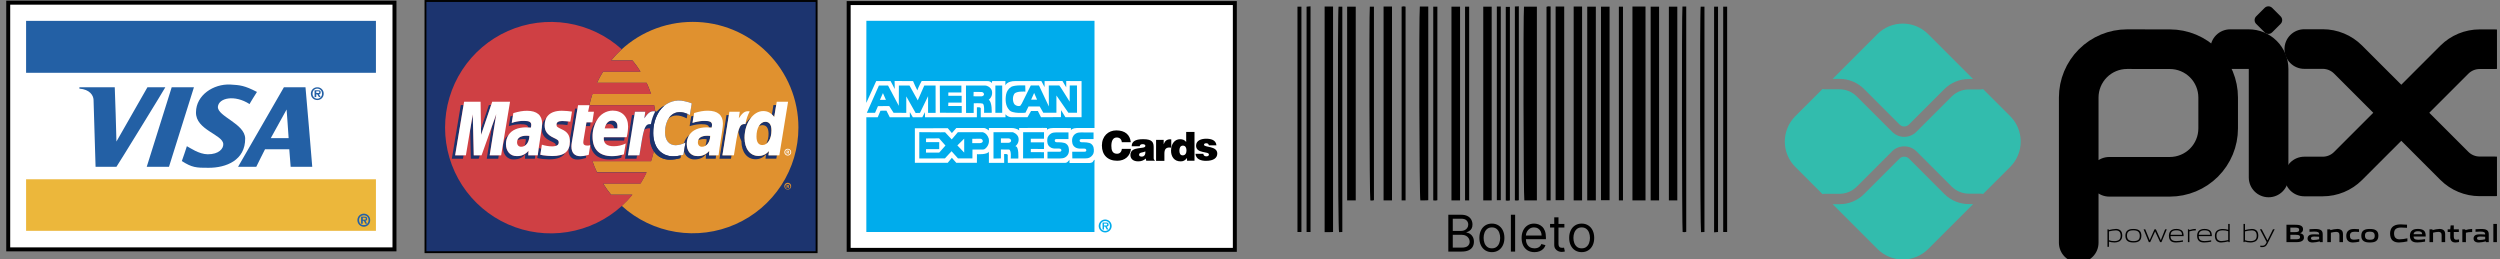 <svg width="395" height="41" viewBox="0 0 395 41" fill="none" xmlns="http://www.w3.org/2000/svg">
<rect x="0" y="0" width="395" height="41" fill="#808080" stroke="none"/>
<path d="M67.077 0.004H129.176V39.996H67.077V0.004Z" fill="black"/>
<path d="M67.373 0.305H128.869V39.695H67.373V0.305Z" fill="#1C346F"/>
<path d="M109.451 3.458C107.209 3.455 104.989 3.905 102.926 4.781C100.862 5.658 98.997 6.942 97.442 8.558L97.286 8.721C97.033 8.984 96.792 9.257 96.562 9.541V9.547H99.932C100.396 10.107 100.818 10.698 101.204 11.313H95.29C95.114 11.591 94.947 11.874 94.79 12.163L94.772 12.199C94.615 12.488 94.466 12.782 94.326 13.079H102.169C102.434 13.652 102.669 14.243 102.874 14.846H93.608C93.414 15.425 93.253 16.014 93.126 16.612H103.356C103.429 16.938 103.483 17.263 103.537 17.601L103.754 17.667C104.067 17.314 104.431 17.009 104.833 16.763C104.881 16.733 104.93 16.721 104.972 16.696C105.405 16.345 105.913 16.098 106.456 15.973C106.999 15.849 107.564 15.851 108.107 15.979L108.848 16.166L109.288 16.335L108.993 18.173C108.498 17.889 107.941 17.732 107.371 17.715C106.015 17.715 105.068 19.023 105.068 20.886C105.068 22.17 105.701 22.948 106.756 22.948C107.297 22.923 107.825 22.774 108.3 22.514L107.98 24.443L107.558 24.545L107.486 24.973C106.966 25.133 106.426 25.216 105.882 25.221C105.374 25.239 104.87 25.128 104.417 24.897C103.965 24.666 103.579 24.323 103.296 23.9C103.174 24.427 103.029 24.948 102.862 25.462H93.608C93.806 26.064 94.044 26.652 94.32 27.222H102.163C101.878 27.83 101.556 28.42 101.198 28.988H95.284C95.67 29.609 96.092 30.194 96.55 30.755H99.92C99.4 31.384 98.836 31.977 98.232 32.527C100.628 34.7 103.603 36.131 106.797 36.645C109.99 37.159 113.265 36.734 116.221 35.423C119.178 34.112 121.691 31.97 123.453 29.257C125.216 26.545 126.152 23.379 126.15 20.145C126.151 17.952 125.719 15.781 124.88 13.755C124.041 11.729 122.811 9.889 121.26 8.339C119.709 6.789 117.868 5.561 115.841 4.723C113.815 3.885 111.644 3.456 109.451 3.458Z" fill="#E0912F"/>
<path d="M104.2 17.541L104.236 17.492C104.226 17.509 104.214 17.526 104.2 17.541ZM104.544 17.106L104.58 17.064C104.569 17.079 104.557 17.094 104.544 17.106ZM104.351 23.979L104.224 23.858L104.351 23.979Z" fill="#E0912F"/>
<path d="M108.306 22.514C107.831 22.774 107.303 22.923 106.762 22.948C105.707 22.948 105.074 22.17 105.074 20.886C105.074 19.017 106.021 17.715 107.377 17.715C107.878 17.715 108.354 17.848 108.999 18.173L109.294 16.335C109.149 16.275 109.002 16.219 108.854 16.166L108.107 15.979C107.476 15.83 106.816 15.852 106.196 16.043C105.576 16.233 105.018 16.586 104.58 17.064L104.544 17.106C104.421 17.242 104.306 17.385 104.2 17.534C103.52 18.571 103.175 19.792 103.212 21.031C103.212 21.694 103.332 22.273 103.525 22.773C103.679 23.178 103.918 23.546 104.224 23.852L104.351 23.973C104.435 24.045 104.514 24.117 104.598 24.178C104.73 24.265 104.867 24.343 105.008 24.413L105.195 24.479C105.319 24.528 105.446 24.569 105.575 24.6L105.756 24.642C106.165 24.71 106.581 24.714 106.992 24.654C107.18 24.632 107.368 24.598 107.552 24.552L107.974 24.449L108.306 22.514Z" fill="white"/>
<path d="M102.742 20.259H102.615C102.308 20.247 102.054 20.259 101.789 20.512C101.554 21.224 101.355 22.454 101.036 24.539H99.215L100.318 17.649H101.958L101.795 18.692C102.35 17.878 102.687 17.571 103.284 17.571C103.351 17.571 103.411 17.577 103.465 17.589L103.531 17.601C103.477 17.272 103.417 16.944 103.351 16.618H93.126C93.253 16.015 93.416 15.424 93.609 14.852H102.868C102.667 14.25 102.431 13.66 102.163 13.085H94.32C94.459 12.784 94.609 12.489 94.766 12.205L94.784 12.169C94.939 11.879 95.106 11.595 95.284 11.319H101.198C100.813 10.704 100.388 10.113 99.926 9.553H96.556L96.562 9.547C96.798 9.269 97.039 8.992 97.286 8.727L97.443 8.564C97.702 8.299 97.967 8.034 98.238 7.786C95.842 5.616 92.866 4.188 89.674 3.675C86.481 3.163 83.209 3.588 80.253 4.899C77.297 6.21 74.785 8.35 73.022 11.061C71.259 13.771 70.321 16.935 70.321 20.169C70.321 23.402 71.259 26.566 73.022 29.277C74.785 31.987 77.297 34.128 80.253 35.439C83.209 36.75 86.481 37.175 89.674 36.662C92.866 36.15 95.842 34.722 98.238 32.551C98.841 32.003 99.408 31.412 99.926 30.779H96.556C96.095 30.22 95.672 29.629 95.29 29.012H101.204C101.56 28.446 101.88 27.855 102.169 27.246H94.326C94.192 26.963 94.067 26.676 93.952 26.384L93.946 26.372C93.827 26.078 93.716 25.78 93.615 25.48H102.874C103.043 24.974 103.188 24.449 103.308 23.919C102.863 23.222 102.638 22.406 102.663 21.579C102.657 21.138 102.683 20.697 102.742 20.259Z" fill="#CF4044"/>
<path d="M0.987 0.106H62.64V39.713H0.987V0.106Z" fill="black"/>
<path d="M62.013 0.739V39.086H1.614V0.739H62.013Z" fill="white"/>
<path d="M4.122 28.325H59.397V36.47H4.122V28.325Z" fill="#ECB73B"/>
<path d="M4.122 3.295H59.397V11.5H4.122V3.295ZM36.392 13.357C37.924 13.453 38.599 13.489 40.6 14.526C40.582 14.526 39.395 16.449 39.431 16.443C37.08 14.924 34.554 15.461 34.427 16.865C34.337 18.396 38.695 19.53 38.737 21.875C38.767 25.305 35.753 26.523 32.938 26.511C30.997 26.523 30.322 26.468 28.73 25.444C28.736 25.42 29.532 23.183 29.526 23.099C30.056 23.37 31.419 24.358 32.824 24.377C34.608 24.383 35.307 23.466 35.277 22.779C35.271 21.26 30.882 20.555 30.967 17.721C30.991 15.039 33.716 13.23 36.392 13.357ZM18.132 13.791C18.156 13.797 18.41 22.369 18.397 22.363C18.41 22.369 23.305 13.797 23.293 13.791H26.12C26.162 13.797 18.44 26.36 18.397 26.354H15.1L14.78 15.756C14.744 15.075 14.202 14.134 12.544 14.002C12.532 13.935 12.562 13.797 12.544 13.791H18.132ZM27.127 13.791H30.641L26.699 26.354H23.184L27.127 13.791ZM50.131 15.81C50.265 15.813 50.398 15.788 50.522 15.738C50.646 15.688 50.758 15.614 50.853 15.519C50.947 15.425 51.022 15.312 51.072 15.188C51.122 15.064 51.146 14.931 51.144 14.797C51.147 14.664 51.123 14.531 51.074 14.407C51.024 14.283 50.949 14.17 50.854 14.076C50.76 13.982 50.647 13.908 50.522 13.859C50.398 13.81 50.265 13.787 50.131 13.791C49.998 13.787 49.864 13.81 49.74 13.859C49.616 13.908 49.503 13.982 49.408 14.076C49.313 14.17 49.239 14.283 49.189 14.407C49.139 14.531 49.115 14.664 49.118 14.797C49.116 14.931 49.14 15.064 49.191 15.188C49.24 15.312 49.315 15.425 49.41 15.519C49.504 15.614 49.617 15.688 49.741 15.738C49.865 15.788 49.998 15.813 50.131 15.81ZM50.131 15.593C50.029 15.592 49.929 15.57 49.836 15.529C49.742 15.488 49.658 15.428 49.589 15.354C49.519 15.28 49.465 15.192 49.43 15.096C49.394 15.001 49.379 14.899 49.384 14.797C49.384 14.333 49.691 14.014 50.131 14.002C50.571 14.014 50.885 14.339 50.879 14.797C50.884 14.899 50.869 15.001 50.834 15.097C50.8 15.193 50.745 15.281 50.675 15.356C50.606 15.43 50.521 15.489 50.428 15.53C50.334 15.571 50.233 15.592 50.131 15.593ZM50.396 14.906C50.571 14.87 50.68 14.791 50.662 14.586C50.674 14.327 50.535 14.249 50.234 14.267H49.703V15.334H49.968V14.906H50.125L50.39 15.334H50.656L50.396 14.906ZM49.974 14.695V14.424H50.185C50.306 14.418 50.463 14.406 50.451 14.532C50.463 14.695 50.378 14.725 50.24 14.695H49.974ZM57.48 35.831C57.617 35.828 57.752 35.799 57.877 35.744C58.003 35.688 58.116 35.609 58.21 35.51C58.304 35.41 58.378 35.293 58.426 35.165C58.475 35.037 58.497 34.901 58.493 34.764C58.493 34.631 58.466 34.499 58.415 34.377C58.364 34.254 58.29 34.143 58.196 34.05C58.102 33.956 57.99 33.882 57.867 33.832C57.744 33.782 57.612 33.756 57.48 33.757C57.213 33.758 56.957 33.865 56.767 34.053C56.578 34.241 56.47 34.497 56.467 34.764C56.461 35.039 56.563 35.306 56.753 35.506C56.943 35.706 57.204 35.823 57.48 35.831ZM57.48 35.565C57.04 35.572 56.732 35.246 56.732 34.764C56.732 34.336 57.034 34.01 57.48 34.022C57.579 34.016 57.678 34.031 57.772 34.066C57.865 34.101 57.949 34.155 58.02 34.225C58.09 34.295 58.145 34.38 58.181 34.472C58.217 34.565 58.233 34.664 58.227 34.764C58.239 35.246 57.92 35.572 57.48 35.565ZM57.745 34.872C57.92 34.866 58.028 34.782 58.01 34.553C58.022 34.318 57.884 34.239 57.582 34.233H57.052V35.354H57.317V34.872H57.474L57.739 35.354H58.004L57.745 34.872ZM57.323 34.709V34.396H57.534C57.655 34.414 57.811 34.402 57.799 34.553C57.811 34.685 57.727 34.715 57.582 34.709H57.323ZM48.268 13.791C48.28 13.857 49.359 26.36 49.335 26.354H45.923L45.706 23.587H41.872C41.854 23.587 40.492 26.36 40.492 26.354H37.616L44.856 13.791H48.268ZM45.284 17.299C45.278 17.299 45.622 21.827 45.604 21.827H42.782C42.788 21.833 45.278 17.335 45.284 17.299Z" fill="#2360A5"/>
<path d="M45.285 17.299C45.279 17.299 45.622 21.827 45.604 21.827H42.783C42.789 21.833 45.279 17.335 45.285 17.299Z" fill="white"/>
<path d="M195.103 0.172H133.776V39.791H195.417V0.172H195.103Z" fill="black"/>
<path d="M194.79 0.799V39.164H134.403V0.799H194.79Z" fill="white"/>
<path d="M178.664 22.466C178.543 21.296 177.765 20.603 176.373 20.603C175.101 20.603 174.1 21.519 174.1 22.996C174.1 24.479 175.01 25.401 176.518 25.401C177.723 25.401 178.561 24.69 178.694 23.52H177.259C177.205 23.955 176.976 24.292 176.493 24.292C175.734 24.292 175.595 23.689 175.595 23.05C175.595 22.17 175.909 21.724 176.439 21.724C176.909 21.724 177.205 21.995 177.247 22.472H178.664V22.466Z" fill="black"/>
<path d="M182.456 25.395V25.335C182.287 25.197 182.281 25.1 182.281 24.913V23.364C182.281 22.574 182.184 21.989 180.617 21.989C179.309 21.989 178.808 22.399 178.808 23.105H180.074C180.105 22.821 180.352 22.779 180.539 22.779C180.677 22.779 180.967 22.809 180.967 23.05C180.967 23.671 178.604 22.984 178.604 24.491C178.604 25.178 179.158 25.492 179.791 25.492C180.019 25.506 180.246 25.474 180.461 25.397C180.676 25.321 180.872 25.201 181.039 25.046L181.099 25.401H182.456V25.395ZM180.388 24.744C180.129 24.744 179.972 24.63 179.972 24.467C179.972 24.039 180.539 24.136 180.973 23.93C180.997 24.383 180.846 24.744 180.388 24.744ZM182.661 25.413H183.975V24.268C183.975 23.557 184.246 23.304 184.789 23.304C184.879 23.304 184.97 23.328 185.06 23.34V22.026L184.891 22.008C184.379 22.008 184.053 22.255 183.872 22.773H183.86V22.098H182.661V25.413Z" fill="black"/>
<path d="M186.862 24.546C186.434 24.546 186.344 24.142 186.344 23.792C186.344 23.424 186.464 23.008 186.898 23.008C187.338 23.008 187.465 23.406 187.465 23.774C187.459 24.16 187.314 24.546 186.862 24.546ZM188.731 25.395V20.844H187.417V22.423C187.139 22.092 186.844 21.995 186.428 21.995C185.632 21.995 185.023 22.707 185.023 23.81C185.023 24.75 185.53 25.498 186.531 25.498C186.953 25.498 187.236 25.371 187.549 24.961V25.401H188.731V25.395ZM188.882 24.286C188.954 25.178 189.786 25.414 190.545 25.414C191.757 25.414 192.33 24.943 192.33 24.256C192.33 23.014 190.232 23.328 190.232 22.87C190.232 22.707 190.377 22.634 190.606 22.634C190.708 22.634 190.805 22.659 190.871 22.719C190.907 22.748 190.937 22.785 190.959 22.827C190.981 22.868 190.994 22.913 190.998 22.96H192.197C192.119 22.08 191.275 21.917 190.552 21.917C189.864 21.917 188.978 22.164 188.978 23.014C188.978 24.298 191.01 23.876 191.01 24.407C191.01 24.642 190.793 24.702 190.594 24.702C190.477 24.705 190.362 24.669 190.268 24.6C190.222 24.564 190.186 24.519 190.162 24.466C190.137 24.414 190.126 24.356 190.13 24.298H188.882V24.286Z" fill="black"/>
<path d="M147.828 17.83H146.635V15.195L145.357 17.836L144.669 17.854L143.192 15.232V17.83L141.185 17.824L140.498 16.757L138.719 16.769L138.261 17.818L136.959 17.824L138.87 13.513H140.311L142.011 16.721L142.023 13.513H143.699L145.007 15.858L146.038 13.513H147.822L147.828 17.83Z" fill="#00ACEC"/>
<path d="M139.973 15.774H139.033L139.503 14.707L139.973 15.774Z" fill="white"/>
<path d="M156.702 14.291C156.779 14.556 156.775 14.839 156.689 15.101C156.603 15.364 156.439 15.594 156.22 15.762C156.78 16.136 156.69 17.818 156.69 17.818H155.478C155.478 17.818 155.581 16.51 155.267 16.371C155.008 16.274 153.856 16.317 153.856 16.317L153.838 17.848H152.639L152.621 13.513H155.671C155.966 13.513 156.527 13.785 156.702 14.291Z" fill="#00ACEC"/>
<path d="M155.472 14.9C155.472 15.027 155.346 15.207 155.068 15.226L153.814 15.213L153.833 14.52C153.833 14.52 154.297 14.532 154.912 14.532C155.388 14.496 155.466 14.785 155.472 14.9Z" fill="white"/>
<path d="M151.897 13.525V14.605H149.842L149.83 15.135H151.945L151.933 16.208H149.842L149.817 16.745H151.952V17.83L148.509 17.812L148.491 13.525H151.897ZM165.889 23.219C165.491 22.924 165.431 22.442 165.473 21.977C165.491 21.604 165.769 21.266 166.088 21.079C166.396 20.922 166.589 20.941 166.842 20.922H168.819V21.971H166.902C166.703 21.971 166.661 22.104 166.649 22.206C166.661 22.454 166.842 22.46 167.011 22.478C167.372 22.478 168.174 22.472 168.469 22.731C168.867 23.026 168.928 23.509 168.885 23.973C168.862 24.162 168.795 24.342 168.688 24.5C168.581 24.657 168.438 24.786 168.271 24.877C167.963 25.034 167.77 25.01 167.511 25.034H165.503V23.979H167.402C167.619 23.979 167.692 23.846 167.704 23.744C167.686 23.503 167.511 23.497 167.342 23.472H166.613C166.445 23.465 166.28 23.428 166.124 23.364C166.136 23.364 165.968 23.286 165.889 23.219ZM169.814 23.225C169.416 22.93 169.356 22.442 169.398 21.983C169.421 21.795 169.489 21.614 169.596 21.457C169.703 21.299 169.846 21.17 170.013 21.079C170.32 20.922 170.519 20.941 170.772 20.922L172.78 20.934V21.971H170.851C170.616 21.977 170.579 22.14 170.579 22.206C170.597 22.454 170.772 22.46 170.947 22.478C171.309 22.478 172.111 22.472 172.406 22.731C172.804 23.026 172.864 23.509 172.822 23.973C172.798 24.347 172.527 24.684 172.207 24.871C171.9 25.028 171.707 25.01 171.448 25.028L169.428 25.022L169.41 23.979H171.309C171.604 23.979 171.628 23.846 171.64 23.744C171.622 23.497 171.448 23.491 171.273 23.479H170.549C170.382 23.468 170.217 23.432 170.061 23.37C170.061 23.37 169.886 23.292 169.814 23.225ZM164.949 21.923H162.863V22.49L164.961 22.484L164.949 23.545L162.869 23.527L162.863 24.033L164.949 24.045V25.016L161.645 25.028L161.657 20.892H164.955L164.949 21.923Z" fill="#00ACEC"/>
<path d="M172.919 20.229H170.103C169.018 20.265 169.235 20.928 169.205 20.235C169.193 20.205 166.366 20.229 166.366 20.229C165.19 20.235 165.467 20.874 165.431 20.223C165.413 20.187 161.018 20.229 161.018 20.229L161.03 20.609C160.771 20.338 160.03 20.187 159.837 20.229H156.244V20.615C156.244 20.615 155.792 20.241 155.502 20.229H151.096L150.396 21.025L149.745 20.253L144.549 20.271V25.727H149.739L150.396 24.931L151.096 25.727H154.351L154.357 24.365C154.357 24.365 156.009 24.461 156.232 23.961L156.25 24.558L156.244 25.733H158.661L158.649 24.34C158.896 24.334 159.234 24.286 159.234 24.564C159.234 24.877 159.204 23.955 159.234 25.733H168.126C168.283 25.733 168.313 25.745 168.451 25.709C168.638 25.667 168.843 25.426 168.97 25.251C168.964 25.462 168.982 25.751 168.982 25.751L172.159 25.757C172.326 25.751 172.488 25.701 172.629 25.613C173.015 25.004 172.961 25.227 172.925 25.703V36.657H136.881V18.523H138.683L139.117 17.492L140.058 17.486L140.582 18.523H143.759L143.753 17.703L144.229 18.529H145.724L146.146 17.721L146.152 18.523H154.345L154.351 16.962C154.351 16.962 155.074 16.817 154.96 17.269V18.523H158.872L158.86 18.059C158.866 18.017 159.144 18.511 159.867 18.523C161.199 18.535 161.422 18.487 162.345 18.523L162.905 17.54H163.984L164.479 18.523L167.626 18.505L167.65 17.408L168.337 18.517H170.887V12.808L168.464 12.802V13.797L167.867 12.802L165.045 12.808L165.039 13.767L164.539 12.808H160.44C159.071 12.802 158.848 13.495 158.848 13.495L158.854 12.808H156.78C156.78 12.808 156.684 12.941 156.738 13.14C156.575 12.971 156.407 12.784 155.912 12.808L145.622 12.802C145.622 12.802 145.091 13.761 144.941 14.279C144.696 13.8 144.47 13.311 144.265 12.814L141.348 12.796L141.366 14.068C141.215 13.73 140.709 12.808 140.709 12.808H138.442L136.875 16.256L136.887 3.289H172.931V20.229H172.919Z" fill="#00ACEC"/>
<path d="M157.269 13.513H158.348V17.818H157.269V13.513ZM162.013 14.478C162.013 14.478 160.343 14.321 160.18 14.99C159.981 15.346 159.981 16.118 160.307 16.503C160.548 16.721 160.874 16.811 161.193 16.727L161.434 16.377L162.863 13.507H164.159L165.72 16.823L165.708 13.507H167.372C167.426 13.507 169.006 16.064 169.006 16.064L169.018 13.507H170.163L170.169 17.812H168.801L166.914 15.087V17.812H164.84L164.274 16.823L162.507 16.817L162.025 17.806C162.025 17.806 159.885 18.035 159.439 17.348C158.854 16.721 158.812 15.738 158.969 14.894C159.017 14.655 159.112 14.428 159.25 14.227C159.388 14.026 159.565 13.855 159.77 13.724C160.361 13.399 161.989 13.501 161.989 13.501L162.013 14.478Z" fill="#00ACEC"/>
<path d="M163.858 15.75H162.917L163.394 14.683L163.858 15.75Z" fill="white"/>
<path d="M150.372 22.026L151.337 20.892H155.279C155.744 21.001 156.069 21.429 156.214 21.875C156.283 22.159 156.272 22.457 156.183 22.736C156.093 23.014 155.929 23.263 155.707 23.454C155.575 23.551 155.563 23.599 155.285 23.629H153.652L153.64 25.028H151.361L150.342 23.894C150.065 24.178 149.293 25.028 149.293 25.028L145.248 25.04V20.88C148.799 20.922 149.323 20.898 149.323 20.898L150.372 22.026Z" fill="#00ACEC"/>
<path d="M146.315 21.875V22.454H148.401L148.395 23.563H146.315L146.303 24.111H148.395L149.383 22.996L148.377 21.857L146.315 21.875ZM152.343 24.111L151.264 22.978L152.343 21.905V24.111ZM155.285 22.285C155.285 22.418 155.159 22.592 154.875 22.61H153.615L153.621 21.935L154.724 21.917C155.195 21.881 155.273 22.17 155.285 22.285Z" fill="white"/>
<path d="M159.921 20.892H156.973V25.052L158.143 25.028V23.617L159.439 23.629C159.825 23.756 159.692 25.046 159.692 25.046H160.892C160.892 25.046 161.03 23.093 160.421 23.105C160.636 22.943 160.796 22.719 160.88 22.464C160.964 22.208 160.968 21.934 160.892 21.676C160.723 21.181 160.108 20.85 159.921 20.892Z" fill="#00ACEC"/>
<path d="M159.198 21.869H158.143V22.562H159.348C159.632 22.544 159.758 22.363 159.758 22.23C159.746 22.122 159.674 21.833 159.198 21.869Z" fill="white"/>
<path d="M174.619 36.729C174.89 36.729 175.151 36.621 175.343 36.429C175.535 36.236 175.643 35.976 175.643 35.704C175.643 35.432 175.535 35.172 175.343 34.979C175.151 34.787 174.89 34.679 174.619 34.679C174.347 34.679 174.086 34.787 173.894 34.979C173.702 35.172 173.594 35.432 173.594 35.704C173.594 35.976 173.702 36.236 173.894 36.429C174.086 36.621 174.347 36.729 174.619 36.729ZM174.619 36.488C174.172 36.488 173.865 36.162 173.865 35.704C173.865 35.246 174.172 34.92 174.619 34.92C175.059 34.92 175.372 35.246 175.372 35.704C175.378 36.162 175.059 36.488 174.619 36.488ZM174.86 35.794C175.059 35.782 175.161 35.692 175.161 35.493C175.161 35.234 175.022 35.155 174.733 35.155H174.203V36.265H174.432V35.794H174.619L174.866 36.265H175.137L174.86 35.794ZM174.426 35.626V35.324H174.679C174.787 35.324 174.944 35.312 174.944 35.463C174.944 35.602 174.854 35.632 174.733 35.626H174.426Z" fill="#00ACEC"/>
<path d="M123.925 29.471C123.917 29.395 123.925 29.319 123.949 29.246C123.972 29.174 124.011 29.107 124.062 29.051C124.112 28.994 124.175 28.949 124.244 28.918C124.314 28.887 124.389 28.871 124.465 28.871C124.541 28.871 124.616 28.887 124.686 28.918C124.755 28.949 124.817 28.994 124.868 29.051C124.919 29.107 124.958 29.174 124.981 29.246C125.004 29.319 125.012 29.395 125.004 29.471C124.99 29.604 124.927 29.727 124.828 29.817C124.728 29.907 124.599 29.956 124.465 29.956C124.331 29.956 124.202 29.907 124.102 29.817C124.002 29.727 123.939 29.604 123.925 29.471ZM124.468 29.887C124.576 29.887 124.679 29.844 124.756 29.767C124.832 29.691 124.875 29.588 124.875 29.48C124.875 29.372 124.832 29.268 124.756 29.192C124.679 29.116 124.576 29.073 124.468 29.073C124.414 29.072 124.361 29.082 124.312 29.102C124.262 29.122 124.217 29.151 124.178 29.189C124.14 29.227 124.11 29.271 124.089 29.321C124.069 29.37 124.058 29.423 124.058 29.477C124.058 29.7 124.245 29.887 124.468 29.887ZM124.396 29.712H124.287V29.235H124.486C124.528 29.235 124.57 29.235 124.607 29.26C124.649 29.284 124.667 29.332 124.667 29.38C124.667 29.434 124.637 29.489 124.582 29.507L124.673 29.718H124.546L124.474 29.525H124.396V29.712ZM124.396 29.441H124.456C124.48 29.441 124.504 29.441 124.522 29.428C124.54 29.422 124.546 29.398 124.546 29.374C124.546 29.356 124.534 29.338 124.522 29.326C124.504 29.314 124.474 29.32 124.45 29.32H124.39V29.441H124.396Z" fill="#E0912F"/>
<path d="M123.925 24.039C123.925 23.895 123.982 23.757 124.084 23.655C124.186 23.554 124.324 23.497 124.468 23.497C124.612 23.497 124.75 23.554 124.851 23.655C124.953 23.757 125.01 23.895 125.01 24.039C125.01 24.183 124.953 24.321 124.851 24.423C124.75 24.524 124.612 24.582 124.468 24.582C124.324 24.582 124.186 24.524 124.084 24.423C123.982 24.321 123.925 24.183 123.925 24.039ZM124.468 24.449C124.697 24.449 124.878 24.268 124.878 24.039C124.878 23.81 124.697 23.629 124.468 23.629C124.239 23.629 124.058 23.816 124.058 24.039C124.058 24.262 124.245 24.449 124.468 24.449ZM124.396 24.274H124.287V23.798H124.486C124.528 23.798 124.57 23.798 124.607 23.822C124.649 23.846 124.667 23.894 124.667 23.943C124.668 23.969 124.66 23.995 124.645 24.017C124.63 24.039 124.608 24.055 124.582 24.063L124.673 24.274H124.546L124.474 24.087H124.396V24.274ZM124.396 24.003H124.456L124.522 23.997C124.54 23.985 124.546 23.961 124.546 23.943C124.546 23.924 124.534 23.906 124.522 23.894C124.504 23.882 124.474 23.888 124.45 23.888H124.389V24.003H124.396Z" fill="white"/>
<path d="M92.565 19.922H93.228L93.313 19.325H92.662L92.565 19.922ZM90.287 23.165C90.287 22.972 90.305 22.767 90.341 22.544L91.233 17.154H90.859L90.033 22.092L90.045 22.345C90.045 22.767 89.979 23.129 89.846 23.43C89.84 23.515 89.822 23.611 89.822 23.689C89.822 24.672 90.347 25.203 91.197 25.203C91.619 25.203 92.005 25.136 92.565 24.973L92.638 24.539C92.34 24.618 92.035 24.661 91.727 24.666C90.793 24.678 90.287 24.142 90.287 23.165ZM96.701 19.053C96.273 19.053 95.935 19.301 95.718 19.753C95.87 19.646 96.051 19.59 96.237 19.59C96.707 19.59 96.996 19.849 97.062 20.295H97.539L97.551 19.946C97.557 19.379 97.243 19.053 96.701 19.053ZM93.62 21.585C93.62 20.567 93.885 19.674 94.314 18.969C93.569 19.845 93.178 20.967 93.216 22.116C93.216 24.142 94.356 25.203 96.303 25.203C96.936 25.203 97.539 25.112 98.16 24.925L98.244 24.461C97.743 24.595 97.226 24.664 96.707 24.666C94.681 24.666 93.62 23.611 93.62 21.585Z" fill="#1B326C"/>
<path d="M95.387 21.899C95.387 22.014 95.399 22.116 95.423 22.218H98.606L98.715 21.688H95.405L95.387 21.899ZM74.697 18.065L74.287 20.524L74.396 25.076H75.632L75.819 24.539H74.854L74.697 18.065ZM77.591 16.6H77.247L75.993 20.326L76.011 21.314L77.591 16.6ZM78.411 18.029L77.724 19.946L76.91 25.076H78.718L78.809 24.539H77.368L78.411 18.029ZM73.238 16.6H72.804L71.388 25.076H73.148L73.238 24.539H71.912L73.238 16.6ZM83.939 19.723C83.939 19.265 83.619 19.096 82.775 19.096C82.267 19.096 81.76 19.161 81.268 19.289L80.852 19.403L81.039 18.276C80.907 18.308 80.777 18.344 80.647 18.384L80.394 19.934L80.75 19.831C81.239 19.696 81.744 19.627 82.251 19.626C83.029 19.626 83.408 19.753 83.463 20.127C83.598 20.133 83.733 20.145 83.867 20.163C83.91 20.02 83.935 19.872 83.939 19.723ZM81.751 22.146C82.058 22.019 82.389 21.959 82.721 21.971C82.848 21.971 82.89 21.977 83.077 21.995C83.076 22.36 83.003 22.721 82.86 23.056C83.318 22.809 83.619 22.224 83.644 21.465C83.51 21.445 83.375 21.435 83.24 21.435C82.402 21.441 81.907 21.682 81.751 22.146ZM83.499 23.828C83.271 24.107 82.98 24.328 82.65 24.473C82.32 24.618 81.96 24.682 81.6 24.66C80.617 24.66 79.942 23.894 79.942 22.779C79.929 22.261 80.072 21.75 80.352 21.314C79.986 21.587 79.721 21.972 79.598 22.411C79.516 22.704 79.471 23.006 79.466 23.31C79.466 24.425 80.201 25.191 81.081 25.191C82.046 25.191 82.582 24.895 82.98 24.359L82.944 25.076H84.512L84.578 24.539H83.469L83.499 23.828ZM105.665 18.68C106.01 18.4 106.439 18.247 106.883 18.246C107.384 18.246 107.86 18.378 108.505 18.704L108.619 17.999C108.23 17.817 107.807 17.721 107.377 17.715C107.034 17.718 106.697 17.808 106.397 17.977C106.098 18.145 105.846 18.387 105.665 18.68ZM100.234 18.179H99.854L98.751 25.076H100.565L100.656 24.539H99.215L100.234 18.179ZM121.508 23.864C121.303 24.108 121.046 24.302 120.756 24.435C120.466 24.567 120.151 24.634 119.832 24.63C118.512 24.63 117.644 23.491 117.644 21.766C117.644 20.458 118.084 19.271 118.759 18.493C118.344 18.784 118.004 19.17 117.771 19.62L117.777 19.608L117.644 19.596C117.162 19.596 116.896 19.819 116.643 20.73C116.737 21.272 116.906 21.8 117.144 22.297C117.144 24.021 118.042 25.16 119.362 25.16C120.025 25.16 120.538 24.925 121.038 24.395L120.948 25.07H122.66L122.75 24.533H121.412L121.508 23.864ZM122.635 16.6H122.201L121.96 18.083C122.095 18.206 122.218 18.341 122.328 18.487L122.635 16.6Z" fill="#1B326C"/>
<path d="M120.935 19.24C120.501 19.24 120.14 19.506 119.886 19.958C120.058 19.837 120.262 19.772 120.471 19.771C121.098 19.771 121.43 20.247 121.43 21.121C121.446 21.674 121.322 22.222 121.068 22.713C121.568 22.363 121.894 21.585 121.894 20.585C121.894 19.717 121.562 19.24 120.935 19.24ZM115.16 18.179H114.786L113.677 25.076H115.492L115.582 24.54H114.141L115.16 18.179ZM110.325 22.146C110.63 22.019 110.959 21.959 111.29 21.971C111.416 21.971 111.453 21.977 111.646 21.995C111.645 22.36 111.571 22.721 111.428 23.056C111.887 22.809 112.188 22.224 112.212 21.465C112.078 21.445 111.943 21.435 111.808 21.435C110.97 21.441 110.476 21.682 110.325 22.146ZM112.067 23.828C111.84 24.108 111.549 24.33 111.219 24.475C110.889 24.619 110.528 24.683 110.169 24.66C109.186 24.66 108.517 23.894 108.517 22.779C108.504 22.261 108.647 21.751 108.927 21.314C108.5 21.64 108.198 22.101 108.071 22.622L108.306 22.52L108.071 23.931C108.161 24.283 108.363 24.596 108.647 24.823C108.931 25.051 109.281 25.18 109.644 25.191C110.609 25.191 111.151 24.895 111.543 24.359L111.513 25.076H113.08L113.141 24.54H112.031L112.067 23.828ZM112.502 19.723C112.502 19.265 112.188 19.096 111.338 19.096C110.83 19.096 110.323 19.161 109.831 19.289L109.421 19.403L109.602 18.276C109.47 18.308 109.339 18.344 109.21 18.384L108.957 19.934L109.319 19.831C109.807 19.696 110.312 19.627 110.82 19.626C111.597 19.626 111.971 19.753 112.031 20.127C112.166 20.133 112.301 20.145 112.435 20.163C112.478 20.02 112.5 19.872 112.502 19.723ZM85.597 20.38C85.597 21.2 85.995 21.815 86.953 22.267C87.689 22.61 87.815 22.677 87.815 22.99L87.797 23.062C88.123 22.978 88.285 22.803 88.285 22.508C88.285 22.194 88.171 22.092 87.441 21.748C86.483 21.296 86.061 20.699 86.061 19.825C86.061 19.373 86.151 18.957 86.356 18.595C85.972 18.91 85.72 19.358 85.651 19.849C85.627 20.054 85.603 20.247 85.597 20.38ZM87.93 19.687V19.705C88.047 19.672 88.169 19.656 88.291 19.656C88.647 19.65 89.129 19.687 89.654 19.759L89.75 19.18C89.44 19.145 89.128 19.124 88.816 19.12C88.225 19.12 87.93 19.313 87.93 19.687ZM86.254 24.594C86.096 24.583 85.939 24.563 85.784 24.533L85.374 24.449L85.518 23.497C85.386 23.466 85.259 23.442 85.12 23.394L84.964 24.54H84.939L84.885 24.974L84.921 24.98L85.253 25.046C85.41 25.078 85.569 25.102 85.729 25.118C86.157 25.154 86.525 25.178 86.754 25.178C88.117 25.178 88.924 24.817 89.316 24.117C88.858 24.473 88.177 24.648 87.248 24.648C87.019 24.648 86.688 24.63 86.254 24.594Z" fill="#1B326C"/>
<path d="M102.717 19.596C102.663 19.596 102.609 19.596 102.56 19.608C102.612 19.601 102.665 19.597 102.717 19.596ZM102.416 19.638L102.289 19.692C102.33 19.672 102.373 19.654 102.416 19.638ZM101.861 20.295L101.783 20.506C101.803 20.434 101.829 20.363 101.861 20.295ZM102.06 19.91C102.024 19.952 101.994 20.006 101.964 20.06L102.06 19.91Z" fill="#CF4044"/>
<path d="M105.888 25.227C106.432 25.221 106.972 25.138 107.492 24.979L107.564 24.551C107.177 24.647 106.781 24.696 106.382 24.696C105.764 24.723 105.153 24.551 104.639 24.206C104.125 23.861 103.735 23.361 103.525 22.779C103.31 22.224 103.204 21.632 103.211 21.037C103.211 20.12 103.368 19.289 103.652 18.577C103.923 17.849 104.378 17.203 104.972 16.702C104.924 16.727 104.875 16.739 104.833 16.769C104.43 17.015 104.067 17.32 103.754 17.673L103.537 17.607V17.613C103.236 18.167 103.012 18.776 102.85 19.608L102.717 19.596C102.663 19.596 102.609 19.596 102.56 19.608H102.548C102.505 19.615 102.463 19.625 102.422 19.638L102.295 19.692C102.259 19.717 102.217 19.741 102.181 19.777V19.783C102.142 19.817 102.107 19.855 102.078 19.898V19.904C102.042 19.946 102.012 20 101.982 20.054L101.976 20.072C101.943 20.13 101.915 20.191 101.891 20.253L101.879 20.289L101.801 20.5C102.066 20.253 102.319 20.241 102.627 20.247H102.753C102.696 20.681 102.668 21.118 102.669 21.555C102.669 22.502 102.91 23.285 103.314 23.894C103.863 24.744 104.761 25.227 105.888 25.227Z" fill="#1B326C"/>
<path d="M103.29 17.577C102.693 17.577 102.356 17.884 101.801 18.698L101.958 17.655H100.318L99.215 24.539H101.029C101.349 22.448 101.554 21.218 101.783 20.512C101.805 20.44 101.831 20.37 101.861 20.301L101.873 20.265C101.897 20.203 101.925 20.142 101.958 20.084L101.964 20.072C102 20.012 102.03 19.958 102.066 19.916V19.91C102.096 19.867 102.13 19.829 102.169 19.795V19.789C102.206 19.759 102.244 19.731 102.283 19.705C102.32 19.686 102.362 19.662 102.41 19.65L102.537 19.62H102.549C102.645 19.607 102.742 19.605 102.838 19.614C102.961 18.915 103.193 18.24 103.525 17.613L103.459 17.601C103.405 17.583 103.347 17.574 103.29 17.577ZM92.156 22.484C92.156 22.417 92.168 22.327 92.186 22.2L92.662 19.325H93.59L93.844 17.649H92.921L93.132 16.624H91.33L90.341 22.55C90.306 22.755 90.288 22.963 90.287 23.171C90.287 24.148 90.793 24.684 91.716 24.684C92.017 24.684 92.312 24.636 92.626 24.558C92.752 24.527 92.873 24.503 93.018 24.461L93.259 22.936C93.101 22.985 92.936 23.007 92.77 23.002C92.343 22.996 92.156 22.839 92.156 22.484ZM88.774 20.434C88.032 20.09 87.93 20.006 87.93 19.705V19.686C87.93 19.313 88.231 19.12 88.81 19.12C89.171 19.12 89.654 19.156 90.112 19.228L90.371 17.631C89.844 17.55 89.313 17.506 88.78 17.498C86.754 17.498 86.049 18.559 86.055 19.825C86.055 20.699 86.477 21.296 87.435 21.748C88.171 22.092 88.279 22.194 88.279 22.508C88.279 22.803 88.117 22.978 87.791 23.062C87.612 23.107 87.427 23.129 87.242 23.129C86.689 23.123 86.14 23.032 85.615 22.858L85.368 24.449L85.778 24.533C86.264 24.607 86.756 24.647 87.249 24.654C89.153 24.654 90.04 23.924 90.04 22.357C90.046 21.405 89.678 20.85 88.774 20.434ZM124.516 16.07H122.726L122.328 18.487C121.834 17.836 121.297 17.546 120.592 17.546C118.988 17.546 117.638 19.476 117.638 21.772C117.638 23.497 118.512 24.636 119.826 24.636C120.489 24.636 121.002 24.401 121.502 23.87L121.418 24.539H123.136L124.516 16.07ZM120.459 22.918C119.838 22.918 119.525 22.46 119.525 21.555C119.525 20.199 120.11 19.24 120.935 19.24C121.562 19.24 121.894 19.717 121.894 20.591C121.894 21.959 121.303 22.918 120.459 22.918ZM98.865 22.671C98.279 22.956 97.636 23.104 96.984 23.105C95.929 23.105 95.393 22.695 95.393 21.899L95.411 21.682H99.016C99.155 21.126 99.23 20.555 99.239 19.982C99.239 18.451 98.287 17.474 96.791 17.474C96.284 17.484 95.789 17.628 95.355 17.89C94.921 18.153 94.564 18.525 94.32 18.969C93.852 19.761 93.612 20.666 93.627 21.585C93.627 23.611 94.688 24.672 96.713 24.672C97.238 24.672 97.738 24.594 98.25 24.467C98.359 24.443 98.461 24.431 98.57 24.395L98.865 22.671ZM97.545 20.289H95.544C95.712 19.494 96.122 19.053 96.701 19.053C97.238 19.053 97.557 19.385 97.557 19.94L97.545 20.289ZM80.587 16.07H77.772L76.011 21.314L75.933 16.07H73.329L71.912 24.539H73.612L74.697 18.065L74.854 24.539H76.09L78.411 18.029L77.368 24.539H79.182L80.587 16.07ZM85.126 23.328C85.126 23.328 85.555 20.579 85.609 20.181C85.639 19.958 85.651 19.741 85.657 19.524C85.657 18.203 84.831 17.504 83.276 17.504C82.607 17.504 82.01 17.607 81.106 17.872L80.852 19.421L81.268 19.295C81.76 19.164 82.267 19.099 82.775 19.102C83.619 19.102 83.939 19.271 83.939 19.729C83.937 19.88 83.913 20.031 83.867 20.175C83.62 20.147 83.373 20.129 83.125 20.121C81.805 20.121 80.858 20.549 80.352 21.314C80.074 21.752 79.932 22.261 79.942 22.779C79.942 23.894 80.617 24.66 81.6 24.66C81.96 24.683 82.32 24.619 82.65 24.474C82.981 24.33 83.272 24.108 83.499 23.828L83.463 24.539H84.964L85.126 23.328ZM82.347 23.189C81.95 23.189 81.696 22.918 81.696 22.49C81.696 21.791 82.215 21.441 83.24 21.441C83.375 21.441 83.51 21.451 83.644 21.471C83.619 22.49 83.083 23.189 82.347 23.189ZM114.075 20.88C114.196 20.114 114.22 19.855 114.22 19.512C114.22 18.192 113.394 17.492 111.838 17.492C111.169 17.492 110.573 17.595 109.668 17.86L109.415 19.409L109.831 19.295C110.323 19.164 110.829 19.099 111.338 19.102C112.188 19.102 112.502 19.271 112.502 19.729C112.5 19.88 112.476 20.031 112.429 20.175C112.185 20.147 111.94 20.129 111.694 20.121C110.374 20.121 109.427 20.549 108.921 21.314C108.641 21.75 108.498 22.261 108.511 22.779C108.511 23.894 109.186 24.66 110.163 24.66C110.523 24.683 110.883 24.619 111.213 24.474C111.543 24.33 111.834 24.108 112.062 23.828L112.031 24.539H113.532L113.695 23.328L114.075 20.88ZM110.91 23.189C110.518 23.189 110.265 22.918 110.265 22.49C110.265 21.797 110.784 21.441 111.814 21.441C111.941 21.441 112.025 21.447 112.218 21.471C112.182 22.49 111.652 23.189 110.91 23.189ZM117.644 19.596C117.686 19.596 117.728 19.598 117.77 19.602C117.933 18.77 118.15 18.161 118.458 17.601L118.397 17.589C118.338 17.576 118.277 17.57 118.217 17.57C117.62 17.57 117.282 17.878 116.728 18.692L116.884 17.649H115.245L114.141 24.539H115.956C116.607 20.326 116.776 19.596 117.644 19.596Z" fill="white"/>
<g clip-path="url(#clip0_137_791)">
<path d="M328.438 38.35V15.408C328.438 13.381 329.244 11.437 330.677 10.004C332.11 8.571 334.054 7.766 336.081 7.766L342.854 7.775C344.875 7.779 346.812 8.585 348.24 10.016C349.668 11.447 350.47 13.386 350.47 15.408V20.29C350.47 22.317 349.665 24.261 348.232 25.695C346.798 27.128 344.855 27.933 342.828 27.934H333.255" stroke="black" stroke-width="6.26" stroke-linecap="round" stroke-linejoin="round"/>
<path d="M352.363 7.765H355.302C356.133 7.765 356.931 8.095 357.52 8.683C358.108 9.272 358.438 10.069 358.438 10.901V28.038" stroke="black" stroke-width="6.26" stroke-linecap="round" stroke-linejoin="round"/>
<path d="M357.808 5.11L356.475 3.776C356.397 3.698 356.335 3.605 356.292 3.502C356.249 3.399 356.228 3.289 356.228 3.178C356.228 3.067 356.249 2.957 356.292 2.855C356.335 2.752 356.397 2.659 356.475 2.58L357.808 1.248C357.967 1.089 358.182 1 358.407 1C358.632 1 358.847 1.089 359.006 1.248L360.337 2.58C360.416 2.659 360.478 2.752 360.521 2.855C360.563 2.957 360.585 3.067 360.585 3.178C360.585 3.289 360.563 3.399 360.521 3.502C360.478 3.605 360.416 3.698 360.337 3.776L359 5.11C358.922 5.188 358.828 5.251 358.726 5.293C358.623 5.336 358.513 5.358 358.402 5.358C358.29 5.358 358.18 5.336 358.078 5.293C357.975 5.251 357.882 5.188 357.803 5.11" fill="black"/>
<path d="M364.078 7.749H366.992C368.49 7.749 369.928 8.344 370.988 9.403L377.804 16.218C378.013 16.428 378.263 16.595 378.537 16.709C378.811 16.822 379.105 16.881 379.402 16.881C379.699 16.881 379.993 16.822 380.267 16.709C380.541 16.595 380.791 16.428 381 16.218L387.791 9.429C388.316 8.904 388.939 8.488 389.624 8.204C390.31 7.921 391.045 7.775 391.786 7.775H394.155" stroke="black" stroke-width="6.26" stroke-linecap="round" stroke-linejoin="round"/>
<path d="M364.078 27.887H366.992C368.49 27.888 369.928 27.293 370.988 26.234L377.804 19.419C378.228 18.995 378.803 18.757 379.402 18.757C380.001 18.757 380.576 18.995 381 19.419L387.791 26.209C388.851 27.268 390.288 27.863 391.786 27.863H394.155" stroke="black" stroke-width="6.26" stroke-linecap="round" stroke-linejoin="round"/>
<path d="M311.068 32.241C310.349 32.243 309.637 32.103 308.972 31.829C308.308 31.555 307.704 31.152 307.197 30.643L301.605 25.047C301.407 24.858 301.144 24.753 300.87 24.753C300.596 24.753 300.333 24.858 300.136 25.047L294.525 30.658C294.017 31.168 293.414 31.572 292.749 31.847C292.085 32.122 291.373 32.263 290.653 32.261H289.559L296.645 39.347C297.707 40.407 299.147 41.003 300.649 41.003C302.15 41.003 303.59 40.407 304.653 39.347L311.753 32.245L311.068 32.241Z" fill="#32BCAD"/>
<path d="M290.655 12.466C291.374 12.464 292.086 12.605 292.751 12.88C293.415 13.155 294.018 13.559 294.526 14.069L300.137 19.681C300.332 19.875 300.596 19.984 300.871 19.984C301.147 19.984 301.411 19.875 301.606 19.681L307.197 14.09C307.704 13.58 308.307 13.175 308.971 12.9C309.636 12.625 310.349 12.484 311.068 12.486H311.741L304.641 5.386C304.115 4.86 303.491 4.443 302.804 4.158C302.117 3.874 301.381 3.727 300.637 3.727C299.893 3.727 299.157 3.874 298.47 4.158C297.783 4.443 297.158 4.86 296.633 5.386L289.559 12.466H290.655Z" fill="#32BCAD"/>
<path d="M317.614 18.36L313.323 14.07C313.226 14.11 313.123 14.13 313.018 14.131H311.067C310.052 14.134 309.079 14.537 308.359 15.253L302.769 20.84C302.265 21.343 301.583 21.625 300.871 21.625C300.16 21.625 299.478 21.343 298.974 20.84L293.362 15.232C292.643 14.515 291.669 14.112 290.654 14.109H288.259C288.16 14.107 288.063 14.087 287.971 14.051L283.653 18.36C282.593 19.423 281.997 20.863 281.997 22.365C281.997 23.866 282.593 25.306 283.653 26.369L287.961 30.677C288.053 30.64 288.151 30.621 288.25 30.619H290.654C291.669 30.616 292.643 30.212 293.362 29.496L298.973 23.885C299.987 22.872 301.755 22.872 302.769 23.885L308.359 29.475C309.079 30.191 310.052 30.594 311.067 30.597H313.018C313.123 30.597 313.226 30.618 313.323 30.658L317.614 26.367C318.14 25.842 318.557 25.218 318.841 24.53C319.126 23.843 319.273 23.107 319.273 22.363C319.273 21.62 319.126 20.883 318.841 20.196C318.557 19.509 318.14 18.885 317.614 18.359" fill="#32BCAD"/>
<path d="M334.264 36.4C333.909 36.416 333.557 36.469 333.214 36.559V37.958C333.476 38.05 333.753 38.096 334.031 38.095C334.732 38.095 335.064 37.859 335.064 37.241C335.064 36.66 334.793 36.4 334.264 36.4ZM332.978 38.998V36.231H333.17L333.19 36.349C333.548 36.254 333.914 36.195 334.284 36.173C334.54 36.155 334.794 36.229 335.001 36.381C335.237 36.577 335.317 36.894 335.317 37.239C335.317 37.583 335.199 37.94 334.868 38.128C334.616 38.254 334.337 38.316 334.055 38.309C333.77 38.307 333.486 38.263 333.214 38.18V38.993L332.978 38.998Z" fill="black"/>
<path d="M337.077 36.392C336.376 36.392 336.063 36.611 336.063 37.229C336.063 37.825 336.372 38.095 337.077 38.095C337.782 38.095 338.086 37.877 338.086 37.261C338.086 36.665 337.778 36.392 337.077 36.392ZM337.979 38.095C337.743 38.263 337.433 38.311 337.077 38.311C336.72 38.311 336.4 38.259 336.172 38.095C335.916 37.914 335.811 37.622 335.811 37.246C335.811 36.869 335.916 36.576 336.172 36.392C336.4 36.228 336.713 36.176 337.077 36.176C337.44 36.176 337.746 36.228 337.979 36.392C338.239 36.576 338.339 36.876 338.339 37.241C338.339 37.606 338.235 37.914 337.979 38.095Z" fill="black"/>
<path d="M341.297 38.254L340.516 36.576H340.5L339.73 38.254H339.514L338.688 36.231H338.947L339.641 37.929H339.657L340.411 36.231H340.627L341.399 37.929H341.416L342.092 36.231H342.349L341.515 38.254H341.297Z" fill="black"/>
<path d="M343.854 36.387C343.205 36.387 342.985 36.676 342.945 37.096H344.763C344.743 36.635 344.507 36.387 343.854 36.387ZM343.846 38.311C343.457 38.311 343.205 38.254 343.004 38.087C342.768 37.882 342.688 37.586 342.688 37.246C342.688 36.906 342.796 36.576 343.065 36.38C343.301 36.232 343.576 36.16 343.854 36.176C344.137 36.159 344.419 36.227 344.663 36.372C344.955 36.568 345.011 36.913 345.011 37.305H342.939C342.947 37.722 343.083 38.09 343.868 38.09C344.219 38.081 344.569 38.041 344.913 37.972V38.184C344.563 38.257 344.208 38.298 343.851 38.309" fill="black"/>
<path d="M345.69 38.254V36.231H345.882L345.902 36.349C346.331 36.241 346.531 36.173 346.908 36.173H346.936V36.398H346.88C346.563 36.398 346.371 36.441 345.927 36.557V38.252L345.69 38.254Z" fill="black"/>
<path d="M348.309 36.387C347.661 36.387 347.44 36.676 347.4 37.096H349.219C349.198 36.635 348.962 36.387 348.309 36.387ZM348.301 38.311C347.912 38.311 347.661 38.254 347.46 38.087C347.224 37.882 347.144 37.586 347.144 37.246C347.144 36.906 347.252 36.576 347.52 36.38C347.756 36.232 348.031 36.161 348.309 36.176C348.592 36.159 348.874 36.227 349.118 36.372C349.411 36.568 349.472 36.913 349.472 37.305H347.392C347.4 37.722 347.536 38.09 348.321 38.09C348.673 38.081 349.023 38.041 349.367 37.972V38.184C349.017 38.257 348.662 38.298 348.304 38.309" fill="black"/>
<path d="M352.056 36.528C351.794 36.436 351.517 36.39 351.239 36.392C350.538 36.392 350.206 36.628 350.206 37.246C350.206 37.83 350.479 38.087 351.007 38.087C351.361 38.07 351.713 38.017 352.056 37.929V36.528ZM352.101 38.254L352.08 38.136C351.723 38.232 351.356 38.292 350.986 38.313C350.73 38.333 350.475 38.258 350.27 38.104C350.033 37.908 349.953 37.592 349.953 37.248C349.953 36.887 350.071 36.547 350.402 36.362C350.655 36.233 350.936 36.17 351.219 36.178C351.503 36.182 351.785 36.225 352.056 36.306V35.379H352.293V38.254H352.101Z" fill="black"/>
<path d="M355.759 36.4C355.404 36.416 355.052 36.469 354.709 36.559V37.954C354.971 38.049 355.248 38.096 355.526 38.095C356.228 38.095 356.559 37.859 356.559 37.241C356.559 36.66 356.288 36.4 355.759 36.4ZM356.363 38.13C356.111 38.256 355.832 38.318 355.551 38.311C355.243 38.309 354.937 38.258 354.645 38.159L354.633 38.254H354.473V35.379H354.709V36.343C355.059 36.254 355.418 36.198 355.779 36.176C356.035 36.158 356.289 36.231 356.496 36.384C356.732 36.58 356.812 36.896 356.812 37.241C356.812 37.586 356.694 37.943 356.363 38.13Z" fill="black"/>
<path d="M357.126 39.028V38.808C357.244 38.82 357.351 38.828 357.426 38.828C357.719 38.828 357.899 38.743 358.059 38.411L358.136 38.251L357.073 36.228H357.347L358.253 37.974H358.268L359.129 36.228H359.399L358.26 38.5C358.052 38.912 357.828 39.048 357.415 39.048C357.317 39.047 357.22 39.041 357.123 39.028" fill="black"/>
<path d="M362.661 37.1H361.877V37.809H362.661C363.202 37.809 363.407 37.749 363.407 37.455C363.407 37.138 363.126 37.1 362.657 37.1M362.515 35.957H361.875V36.678H362.52C363.052 36.678 363.265 36.614 363.265 36.314C363.265 35.993 362.996 35.959 362.515 35.959M363.734 38.071C363.444 38.255 363.096 38.262 362.459 38.262H361.261V35.511H362.431C362.98 35.511 363.317 35.518 363.597 35.687C363.69 35.742 363.765 35.822 363.815 35.919C363.865 36.015 363.886 36.123 363.878 36.231C363.878 36.519 363.76 36.712 363.444 36.84V36.856C363.799 36.936 364.025 37.117 364.025 37.505C364.034 37.616 364.012 37.728 363.96 37.826C363.908 37.925 363.83 38.007 363.734 38.063" fill="black"/>
<path d="M366.422 37.405C366.186 37.385 365.949 37.373 365.693 37.373C365.281 37.373 365.136 37.457 365.136 37.646C365.136 37.835 365.254 37.918 365.573 37.918C365.859 37.908 366.144 37.869 366.422 37.8V37.405ZM366.54 38.254L366.525 38.136C366.166 38.237 365.798 38.296 365.426 38.313C365.211 38.328 364.997 38.276 364.813 38.164C364.734 38.098 364.673 38.013 364.634 37.917C364.596 37.821 364.582 37.717 364.594 37.614C364.606 37.511 364.643 37.413 364.701 37.328C364.76 37.243 364.839 37.175 364.931 37.127C365.144 37.027 365.429 37.019 365.69 37.019C365.901 37.019 366.186 37.031 366.422 37.047V37.011C366.422 36.694 366.214 36.59 365.645 36.59C365.425 36.59 365.156 36.602 364.899 36.626V36.217C365.184 36.193 365.505 36.178 365.77 36.178C366.124 36.178 366.487 36.205 366.715 36.366C366.943 36.526 366.991 36.759 366.991 37.059V38.257L366.54 38.254Z" fill="black"/>
<path d="M369.629 38.254V37.138C369.629 36.77 369.442 36.637 369.105 36.637C368.826 36.65 368.548 36.693 368.278 36.765V38.255H367.714V36.231H368.174L368.195 36.36C368.547 36.256 368.91 36.194 369.276 36.176C369.525 36.156 369.773 36.23 369.97 36.383C370.129 36.528 370.189 36.728 370.189 37.017V38.254H369.629Z" fill="black"/>
<path d="M371.785 38.311C371.524 38.311 371.24 38.274 371.032 38.098C370.784 37.898 370.712 37.582 370.712 37.241C370.712 36.921 370.816 36.571 371.124 36.375C371.377 36.211 371.689 36.176 372.013 36.176C372.25 36.176 372.474 36.191 372.722 36.215V36.648C372.518 36.628 372.273 36.613 372.077 36.613C371.54 36.613 371.287 36.78 371.287 37.246C371.287 37.681 371.476 37.87 371.917 37.87C372.202 37.861 372.486 37.826 372.766 37.766V38.182C372.442 38.257 372.112 38.3 371.781 38.311" fill="black"/>
<path d="M374.44 36.6C373.902 36.6 373.666 36.769 373.666 37.229C373.666 37.69 373.902 37.886 374.44 37.886C374.977 37.886 375.205 37.722 375.205 37.261C375.205 36.8 374.977 36.6 374.44 36.6ZM375.409 38.098C375.161 38.266 374.836 38.311 374.44 38.311C374.043 38.311 373.711 38.263 373.466 38.098C373.185 37.914 373.085 37.609 373.085 37.246C373.085 36.882 373.185 36.571 373.466 36.387C373.711 36.223 374.034 36.176 374.44 36.176C374.845 36.176 375.161 36.223 375.409 36.387C375.689 36.571 375.786 36.881 375.786 37.241C375.786 37.601 375.685 37.914 375.409 38.098Z" fill="black"/>
<path d="M379.046 38.311C378.706 38.311 378.338 38.254 378.062 38.026C377.733 37.754 377.633 37.333 377.633 36.881C377.633 36.476 377.762 35.995 378.189 35.715C378.522 35.499 378.934 35.454 379.351 35.454C379.656 35.454 379.969 35.474 380.309 35.502V35.995C380.017 35.971 379.656 35.951 379.376 35.951C378.594 35.951 378.262 36.248 378.262 36.881C378.262 37.514 378.571 37.814 379.147 37.814C379.559 37.8 379.968 37.745 380.369 37.65V38.139C379.935 38.239 379.492 38.297 379.046 38.311Z" fill="black"/>
<path d="M382.03 36.536C381.557 36.536 381.38 36.705 381.344 37.008H382.707C382.69 36.68 382.498 36.536 382.03 36.536ZM381.945 38.307C381.613 38.307 381.312 38.267 381.087 38.083C380.863 37.899 380.763 37.582 380.763 37.237C380.763 36.929 380.863 36.584 381.144 36.383C381.392 36.208 381.709 36.172 382.03 36.172C382.318 36.172 382.658 36.204 382.906 36.376C383.231 36.604 383.26 36.958 383.26 37.373H381.34C381.352 37.683 381.516 37.882 382.085 37.882C382.447 37.874 382.807 37.84 383.164 37.778V38.175C382.762 38.251 382.354 38.296 381.945 38.307Z" fill="black"/>
<path d="M385.776 38.254V37.138C385.776 36.77 385.588 36.637 385.252 36.637C384.972 36.65 384.695 36.693 384.425 36.765V38.255H383.86V36.231H384.321L384.341 36.36C384.693 36.256 385.056 36.194 385.423 36.176C385.672 36.156 385.919 36.23 386.116 36.383C386.275 36.528 386.336 36.728 386.336 37.017V38.254H385.776Z" fill="black"/>
<path d="M387.946 38.311C387.673 38.311 387.425 38.234 387.289 38.022C387.178 37.838 387.126 37.624 387.14 37.41V36.652H386.731V36.231H387.14L387.2 35.618H387.699V36.231H388.496V36.652H387.699V37.301C387.691 37.432 387.71 37.563 387.754 37.686C387.814 37.822 387.947 37.874 388.124 37.874C388.259 37.871 388.394 37.858 388.528 37.834V38.239C388.335 38.281 388.14 38.305 387.943 38.311" fill="black"/>
<path d="M389.049 38.254V36.231H389.509L389.529 36.36C389.853 36.25 390.19 36.188 390.531 36.176C390.555 36.174 390.579 36.174 390.603 36.176V36.666C390.539 36.666 390.462 36.666 390.407 36.666C390.139 36.667 389.872 36.702 389.613 36.77V38.264L389.049 38.254Z" fill="black"/>
<path d="M392.658 37.405C392.422 37.385 392.186 37.373 391.928 37.373C391.516 37.373 391.372 37.457 391.372 37.646C391.372 37.835 391.49 37.918 391.808 37.918C392.095 37.908 392.38 37.869 392.658 37.8V37.405ZM392.776 38.254L392.76 38.136C392.402 38.237 392.033 38.296 391.661 38.313C391.447 38.328 391.233 38.276 391.049 38.164C390.974 38.107 390.915 38.033 390.876 37.948C390.837 37.863 390.819 37.769 390.824 37.675C390.819 37.56 390.848 37.446 390.909 37.348C390.97 37.25 391.06 37.173 391.165 37.127C391.378 37.027 391.661 37.019 391.922 37.019C392.135 37.019 392.42 37.031 392.656 37.047V37.011C392.656 36.694 392.447 36.59 391.879 36.59C391.658 36.59 391.39 36.602 391.134 36.626V36.217C391.418 36.193 391.738 36.178 392.003 36.178C392.357 36.178 392.72 36.205 392.948 36.366C393.176 36.526 393.224 36.759 393.224 37.059V38.257L392.776 38.254Z" fill="black"/>
<path d="M393.948 35.379H394.514V38.254H393.948V35.379Z" fill="black"/>
</g>
<g clip-path="url(#clip1_137_791)">
<path d="M257.926 1.027C258.632 1.027 259.284 1.027 259.99 1.027C259.99 11.238 259.99 21.421 259.99 31.659C259.311 31.659 258.632 31.659 257.926 31.659C257.926 21.448 257.926 11.265 257.926 1.027Z" fill="black"/>
<path d="M240.791 1.054C241.497 1.054 242.149 1.054 242.828 1.054C242.828 11.265 242.828 21.448 242.828 31.659C242.149 31.659 241.497 31.659 240.845 31.659C240.71 31.251 240.655 2.059 240.791 1.054Z" fill="black"/>
<path d="M209.291 1.027C209.752 1.027 210.16 1.027 210.621 1.027C210.621 12.894 210.621 24.761 210.621 36.655C210.377 36.655 210.16 36.682 209.942 36.682C209.752 36.682 209.535 36.682 209.291 36.682C209.291 24.788 209.291 12.948 209.291 1.027Z" fill="black"/>
<path d="M235.686 31.659C235.224 31.659 234.817 31.659 234.355 31.659C234.355 21.475 234.355 11.292 234.355 1.054C234.789 1.054 235.224 1.054 235.686 1.054C235.686 11.238 235.686 21.421 235.686 31.659Z" fill="black"/>
<path d="M229.331 1.054C229.793 1.054 230.227 1.054 230.689 1.054C230.689 11.265 230.689 21.448 230.689 31.659C230.227 31.659 229.793 31.659 229.331 31.659C229.331 21.448 229.331 11.265 229.331 1.054Z" fill="black"/>
<path d="M245.788 1.027C246.276 1.027 246.684 1.027 247.145 1.027C247.145 11.238 247.145 21.394 247.145 31.631C246.684 31.631 246.249 31.631 245.788 31.631C245.788 21.448 245.788 11.265 245.788 1.027Z" fill="black"/>
<path d="M214.206 31.659C213.744 31.659 213.337 31.659 212.848 31.659C212.848 21.448 212.848 11.265 212.848 1.054C213.31 1.054 213.744 1.054 214.206 1.054C214.206 11.265 214.206 21.448 214.206 31.659Z" fill="black"/>
<path d="M252.142 31.659C251.68 31.659 251.273 31.659 250.784 31.659C250.784 21.448 250.784 11.265 250.784 1.054C251.246 1.054 251.68 1.054 252.142 1.054C252.142 11.265 252.142 21.448 252.142 31.659Z" fill="black"/>
<path d="M219.936 31.659C219.474 31.659 219.067 31.659 218.605 31.659C218.605 21.448 218.605 11.265 218.605 1.027C219.039 1.027 219.474 1.027 219.936 1.027C219.936 11.238 219.936 21.421 219.936 31.659Z" fill="black"/>
<path d="M263.683 1.054C264.118 1.054 264.552 1.054 265.014 1.054C265.014 11.265 265.014 21.448 265.014 31.659C264.552 31.659 264.145 31.659 263.683 31.659C263.683 21.448 263.683 11.265 263.683 1.054Z" fill="black"/>
<path d="M224.335 1.027C224.797 1.027 225.204 1.027 225.666 1.027C225.666 11.238 225.666 21.394 225.666 31.631C225.448 31.659 225.231 31.659 225.014 31.659C224.824 31.659 224.606 31.659 224.416 31.659C224.253 31.224 224.172 2.575 224.335 1.027Z" fill="black"/>
<path d="M260.805 1.054C261.239 1.054 261.647 1.054 262.135 1.054C262.135 11.265 262.135 21.448 262.135 31.659C261.701 31.659 261.266 31.659 260.805 31.659C260.805 21.448 260.805 11.265 260.805 1.054Z" fill="black"/>
<path d="M252.957 1.054C253.418 1.054 253.853 1.054 254.314 1.054C254.314 11.265 254.314 21.421 254.314 31.631C253.853 31.631 253.445 31.631 252.957 31.631C252.957 21.448 252.957 11.265 252.957 1.054Z" fill="black"/>
<path d="M248.639 1.027C249.1 1.027 249.508 1.027 249.969 1.027C249.969 11.238 249.969 21.421 249.969 31.659C249.508 31.659 249.1 31.659 248.639 31.659C248.639 21.448 248.639 11.265 248.639 1.027Z" fill="black"/>
<path d="M270.825 1.054C271.015 1.054 271.205 1.054 271.449 1.054C271.449 12.921 271.449 24.761 271.449 36.655C271.259 36.682 271.069 36.682 270.825 36.709C270.825 24.788 270.825 12.948 270.825 1.054Z" fill="black"/>
<path d="M272.264 1.054C272.454 1.054 272.671 1.054 272.889 1.054C272.889 12.921 272.889 24.788 272.889 36.655C272.671 36.655 272.481 36.655 272.264 36.655C272.264 24.788 272.264 12.948 272.264 1.054Z" fill="black"/>
<path d="M205.625 36.655C205.38 36.655 205.217 36.655 205 36.655C205 24.788 205 12.948 205 1.054C205.19 1.054 205.407 1.054 205.625 1.054C205.625 12.921 205.625 24.761 205.625 36.655Z" fill="black"/>
<path d="M239.352 1.027C239.542 1.027 239.732 1 239.976 1C239.976 11.238 239.976 21.421 239.976 31.631C239.868 31.659 239.786 31.686 239.677 31.686C239.569 31.686 239.487 31.659 239.352 31.659C239.352 21.448 239.352 11.265 239.352 1.027Z" fill="black"/>
<path d="M238.564 31.659C238.429 31.686 238.347 31.713 238.266 31.713C238.157 31.713 238.076 31.686 237.913 31.686C237.913 21.475 237.913 11.292 237.913 1.081C238.13 1.081 238.32 1.081 238.564 1.081C238.564 11.265 238.564 21.421 238.564 31.659Z" fill="black"/>
<path d="M207.064 36.655C206.82 36.655 206.657 36.655 206.439 36.655C206.439 24.788 206.439 12.948 206.439 1.054C206.63 1.027 206.82 1.027 207.064 1C207.064 12.894 207.064 24.761 207.064 36.655Z" fill="black"/>
<path d="M269.304 1.054C269.304 12.948 269.304 24.788 269.304 36.655C269.087 36.655 268.924 36.682 268.761 36.682C268.625 36.221 268.544 2.032 268.707 1.054C268.87 1.054 269.06 1.054 269.304 1.054Z" fill="black"/>
<path d="M265.828 1.027C266.045 1.027 266.208 1.027 266.426 1.027C266.426 12.921 266.426 24.761 266.426 36.628C266.317 36.655 266.235 36.682 266.154 36.682C266.045 36.682 265.964 36.655 265.855 36.655C265.747 36.221 265.692 1.978 265.828 1.027Z" fill="black"/>
<path d="M256.432 31.659C256.215 31.659 256.025 31.659 255.781 31.659C255.781 21.475 255.781 11.292 255.781 1.054C255.998 1.054 256.188 1.054 256.432 1.054C256.432 11.265 256.432 21.448 256.432 31.659Z" fill="black"/>
<path d="M227.104 31.631C226.969 31.659 226.887 31.686 226.779 31.686C226.67 31.686 226.588 31.659 226.453 31.659C226.453 21.448 226.453 11.292 226.453 1.054C226.67 1.054 226.86 1.054 227.104 1.054C227.104 11.265 227.104 21.448 227.104 31.631Z" fill="black"/>
<path d="M217.084 31.631C216.949 31.659 216.867 31.686 216.813 31.686C216.704 31.686 216.623 31.686 216.514 31.659C216.378 31.197 216.297 2.548 216.433 1.054C216.623 1.054 216.84 1.054 217.084 1.054C217.084 11.238 217.084 21.421 217.084 31.631Z" fill="black"/>
<path d="M245 31.659C244.783 31.659 244.593 31.659 244.348 31.659C244.348 21.448 244.348 11.265 244.348 1.081C244.43 1.054 244.511 1.027 244.593 1C244.701 1 244.837 1.027 245 1.027C245 11.238 245 21.421 245 31.659Z" fill="black"/>
<path d="M221.456 1.054C221.565 1.054 221.673 1 221.755 1C221.863 1 221.945 1.027 222.081 1.054C222.081 11.238 222.081 21.421 222.081 31.659C221.863 31.659 221.673 31.659 221.456 31.659C221.456 21.448 221.456 11.265 221.456 1.054Z" fill="black"/>
<path d="M231.477 1.054C231.694 1.054 231.884 1.054 232.128 1.054C232.128 11.265 232.128 21.421 232.128 31.659C231.911 31.659 231.721 31.659 231.477 31.659C231.477 21.448 231.477 11.265 231.477 1.054Z" fill="black"/>
<path d="M212.087 36.655C211.87 36.655 211.707 36.682 211.571 36.682C211.381 36.492 211.327 1.896 211.49 1.054C211.68 1.054 211.87 1.054 212.087 1.054C212.087 12.921 212.087 24.761 212.087 36.655Z" fill="black"/>
<path d="M236.5 1.027C236.745 1.027 236.908 1.027 237.125 1.027C237.125 11.238 237.125 21.394 237.125 31.631C236.908 31.631 236.745 31.631 236.5 31.631C236.5 21.448 236.5 11.265 236.5 1.027Z" fill="black"/>
<path d="M228.834 39.748V33.93H230.868C231.273 33.93 231.608 34 231.871 34.14C232.134 34.279 232.33 34.465 232.459 34.7C232.588 34.933 232.652 35.191 232.652 35.476C232.652 35.726 232.608 35.932 232.519 36.095C232.431 36.258 232.316 36.386 232.172 36.481C232.03 36.576 231.876 36.646 231.709 36.691V36.748C231.887 36.76 232.066 36.822 232.246 36.936C232.426 37.049 232.576 37.212 232.698 37.424C232.819 37.636 232.879 37.896 232.879 38.203C232.879 38.495 232.813 38.757 232.681 38.99C232.548 39.223 232.339 39.407 232.053 39.544C231.767 39.68 231.395 39.748 230.936 39.748H228.834ZM229.538 39.123H230.936C231.396 39.123 231.723 39.034 231.916 38.856C232.111 38.676 232.209 38.459 232.209 38.203C232.209 38.006 232.159 37.824 232.058 37.657C231.958 37.489 231.815 37.354 231.629 37.254C231.444 37.152 231.224 37.101 230.97 37.101H229.538V39.123ZM229.538 36.487H230.845C231.057 36.487 231.249 36.445 231.419 36.362C231.592 36.279 231.728 36.161 231.828 36.01C231.931 35.858 231.982 35.68 231.982 35.476C231.982 35.22 231.893 35.003 231.715 34.825C231.537 34.645 231.254 34.555 230.868 34.555H229.538V36.487ZM235.719 39.839C235.325 39.839 234.979 39.745 234.682 39.558C234.386 39.37 234.155 39.108 233.989 38.771C233.824 38.434 233.742 38.04 233.742 37.589C233.742 37.135 233.824 36.738 233.989 36.399C234.155 36.06 234.386 35.797 234.682 35.609C234.979 35.422 235.325 35.328 235.719 35.328C236.113 35.328 236.458 35.422 236.753 35.609C237.05 35.797 237.281 36.06 237.446 36.399C237.613 36.738 237.696 37.135 237.696 37.589C237.696 38.04 237.613 38.434 237.446 38.771C237.281 39.108 237.05 39.37 236.753 39.558C236.458 39.745 236.113 39.839 235.719 39.839ZM235.719 39.237C236.018 39.237 236.264 39.16 236.458 39.007C236.651 38.853 236.794 38.652 236.886 38.402C236.979 38.152 237.026 37.881 237.026 37.589C237.026 37.297 236.979 37.026 236.886 36.774C236.794 36.522 236.651 36.318 236.458 36.163C236.264 36.008 236.018 35.93 235.719 35.93C235.42 35.93 235.173 36.008 234.98 36.163C234.787 36.318 234.644 36.522 234.551 36.774C234.458 37.026 234.412 37.297 234.412 37.589C234.412 37.881 234.458 38.152 234.551 38.402C234.644 38.652 234.787 38.853 234.98 39.007C235.173 39.16 235.42 39.237 235.719 39.237ZM239.39 33.93V39.748H238.72V33.93H239.39ZM242.448 39.839C242.027 39.839 241.664 39.746 241.36 39.561C241.056 39.373 240.823 39.112 240.658 38.777C240.495 38.44 240.413 38.047 240.413 37.601C240.413 37.154 240.495 36.76 240.658 36.419C240.823 36.076 241.052 35.809 241.345 35.618C241.641 35.424 241.985 35.328 242.379 35.328C242.607 35.328 242.831 35.366 243.053 35.441C243.274 35.517 243.476 35.64 243.658 35.811C243.84 35.979 243.985 36.203 244.092 36.481C244.2 36.76 244.254 37.102 244.254 37.51V37.794H240.891V37.214H243.573C243.573 36.968 243.523 36.748 243.425 36.555C243.328 36.362 243.19 36.209 243.01 36.098C242.832 35.986 242.622 35.93 242.379 35.93C242.112 35.93 241.881 35.996 241.686 36.129C241.493 36.26 241.344 36.43 241.24 36.64C241.136 36.851 241.084 37.076 241.084 37.316V37.703C241.084 38.032 241.141 38.312 241.254 38.541C241.37 38.768 241.53 38.941 241.735 39.061C241.939 39.178 242.177 39.237 242.448 39.237C242.624 39.237 242.783 39.212 242.925 39.163C243.069 39.112 243.193 39.036 243.297 38.936C243.401 38.834 243.482 38.707 243.538 38.555L244.186 38.737C244.118 38.957 244.003 39.15 243.842 39.316C243.681 39.481 243.483 39.61 243.246 39.703C243.009 39.794 242.743 39.839 242.448 39.839ZM247.172 35.385V35.953H244.911V35.385H247.172ZM245.57 34.339H246.24V38.498C246.24 38.688 246.268 38.83 246.323 38.924C246.379 39.017 246.451 39.08 246.538 39.112C246.628 39.142 246.721 39.157 246.82 39.157C246.894 39.157 246.954 39.154 247.002 39.146C247.049 39.136 247.087 39.129 247.115 39.123L247.252 39.726C247.206 39.743 247.143 39.76 247.061 39.777C246.98 39.796 246.877 39.805 246.752 39.805C246.562 39.805 246.377 39.764 246.195 39.683C246.015 39.602 245.865 39.477 245.746 39.311C245.628 39.144 245.57 38.934 245.57 38.68V34.339ZM249.906 39.839C249.512 39.839 249.167 39.745 248.869 39.558C248.574 39.37 248.343 39.108 248.176 38.771C248.011 38.434 247.929 38.04 247.929 37.589C247.929 37.135 248.011 36.738 248.176 36.399C248.343 36.06 248.574 35.797 248.869 35.609C249.167 35.422 249.512 35.328 249.906 35.328C250.3 35.328 250.645 35.422 250.94 35.609C251.238 35.797 251.469 36.06 251.634 36.399C251.8 36.738 251.884 37.135 251.884 37.589C251.884 38.04 251.8 38.434 251.634 38.771C251.469 39.108 251.238 39.37 250.94 39.558C250.645 39.745 250.3 39.839 249.906 39.839ZM249.906 39.237C250.206 39.237 250.452 39.16 250.645 39.007C250.838 38.853 250.981 38.652 251.074 38.402C251.167 38.152 251.213 37.881 251.213 37.589C251.213 37.297 251.167 37.026 251.074 36.774C250.981 36.522 250.838 36.318 250.645 36.163C250.452 36.008 250.206 35.93 249.906 35.93C249.607 35.93 249.361 36.008 249.168 36.163C248.975 36.318 248.832 36.522 248.739 36.774C248.646 37.026 248.6 37.297 248.6 37.589C248.6 37.881 248.646 38.152 248.739 38.402C248.832 38.652 248.975 38.853 249.168 39.007C249.361 39.16 249.607 39.237 249.906 39.237Z" fill="black"/>
</g>
<defs>
<clipPath id="clip0_137_791">
<rect width="112.521" height="40" fill="white" transform="translate(282 1)"/>
</clipPath>
<clipPath id="clip1_137_791">
<rect width="67.889" height="40" fill="white" transform="translate(205 1)"/>
</clipPath>
</defs>
</svg>
